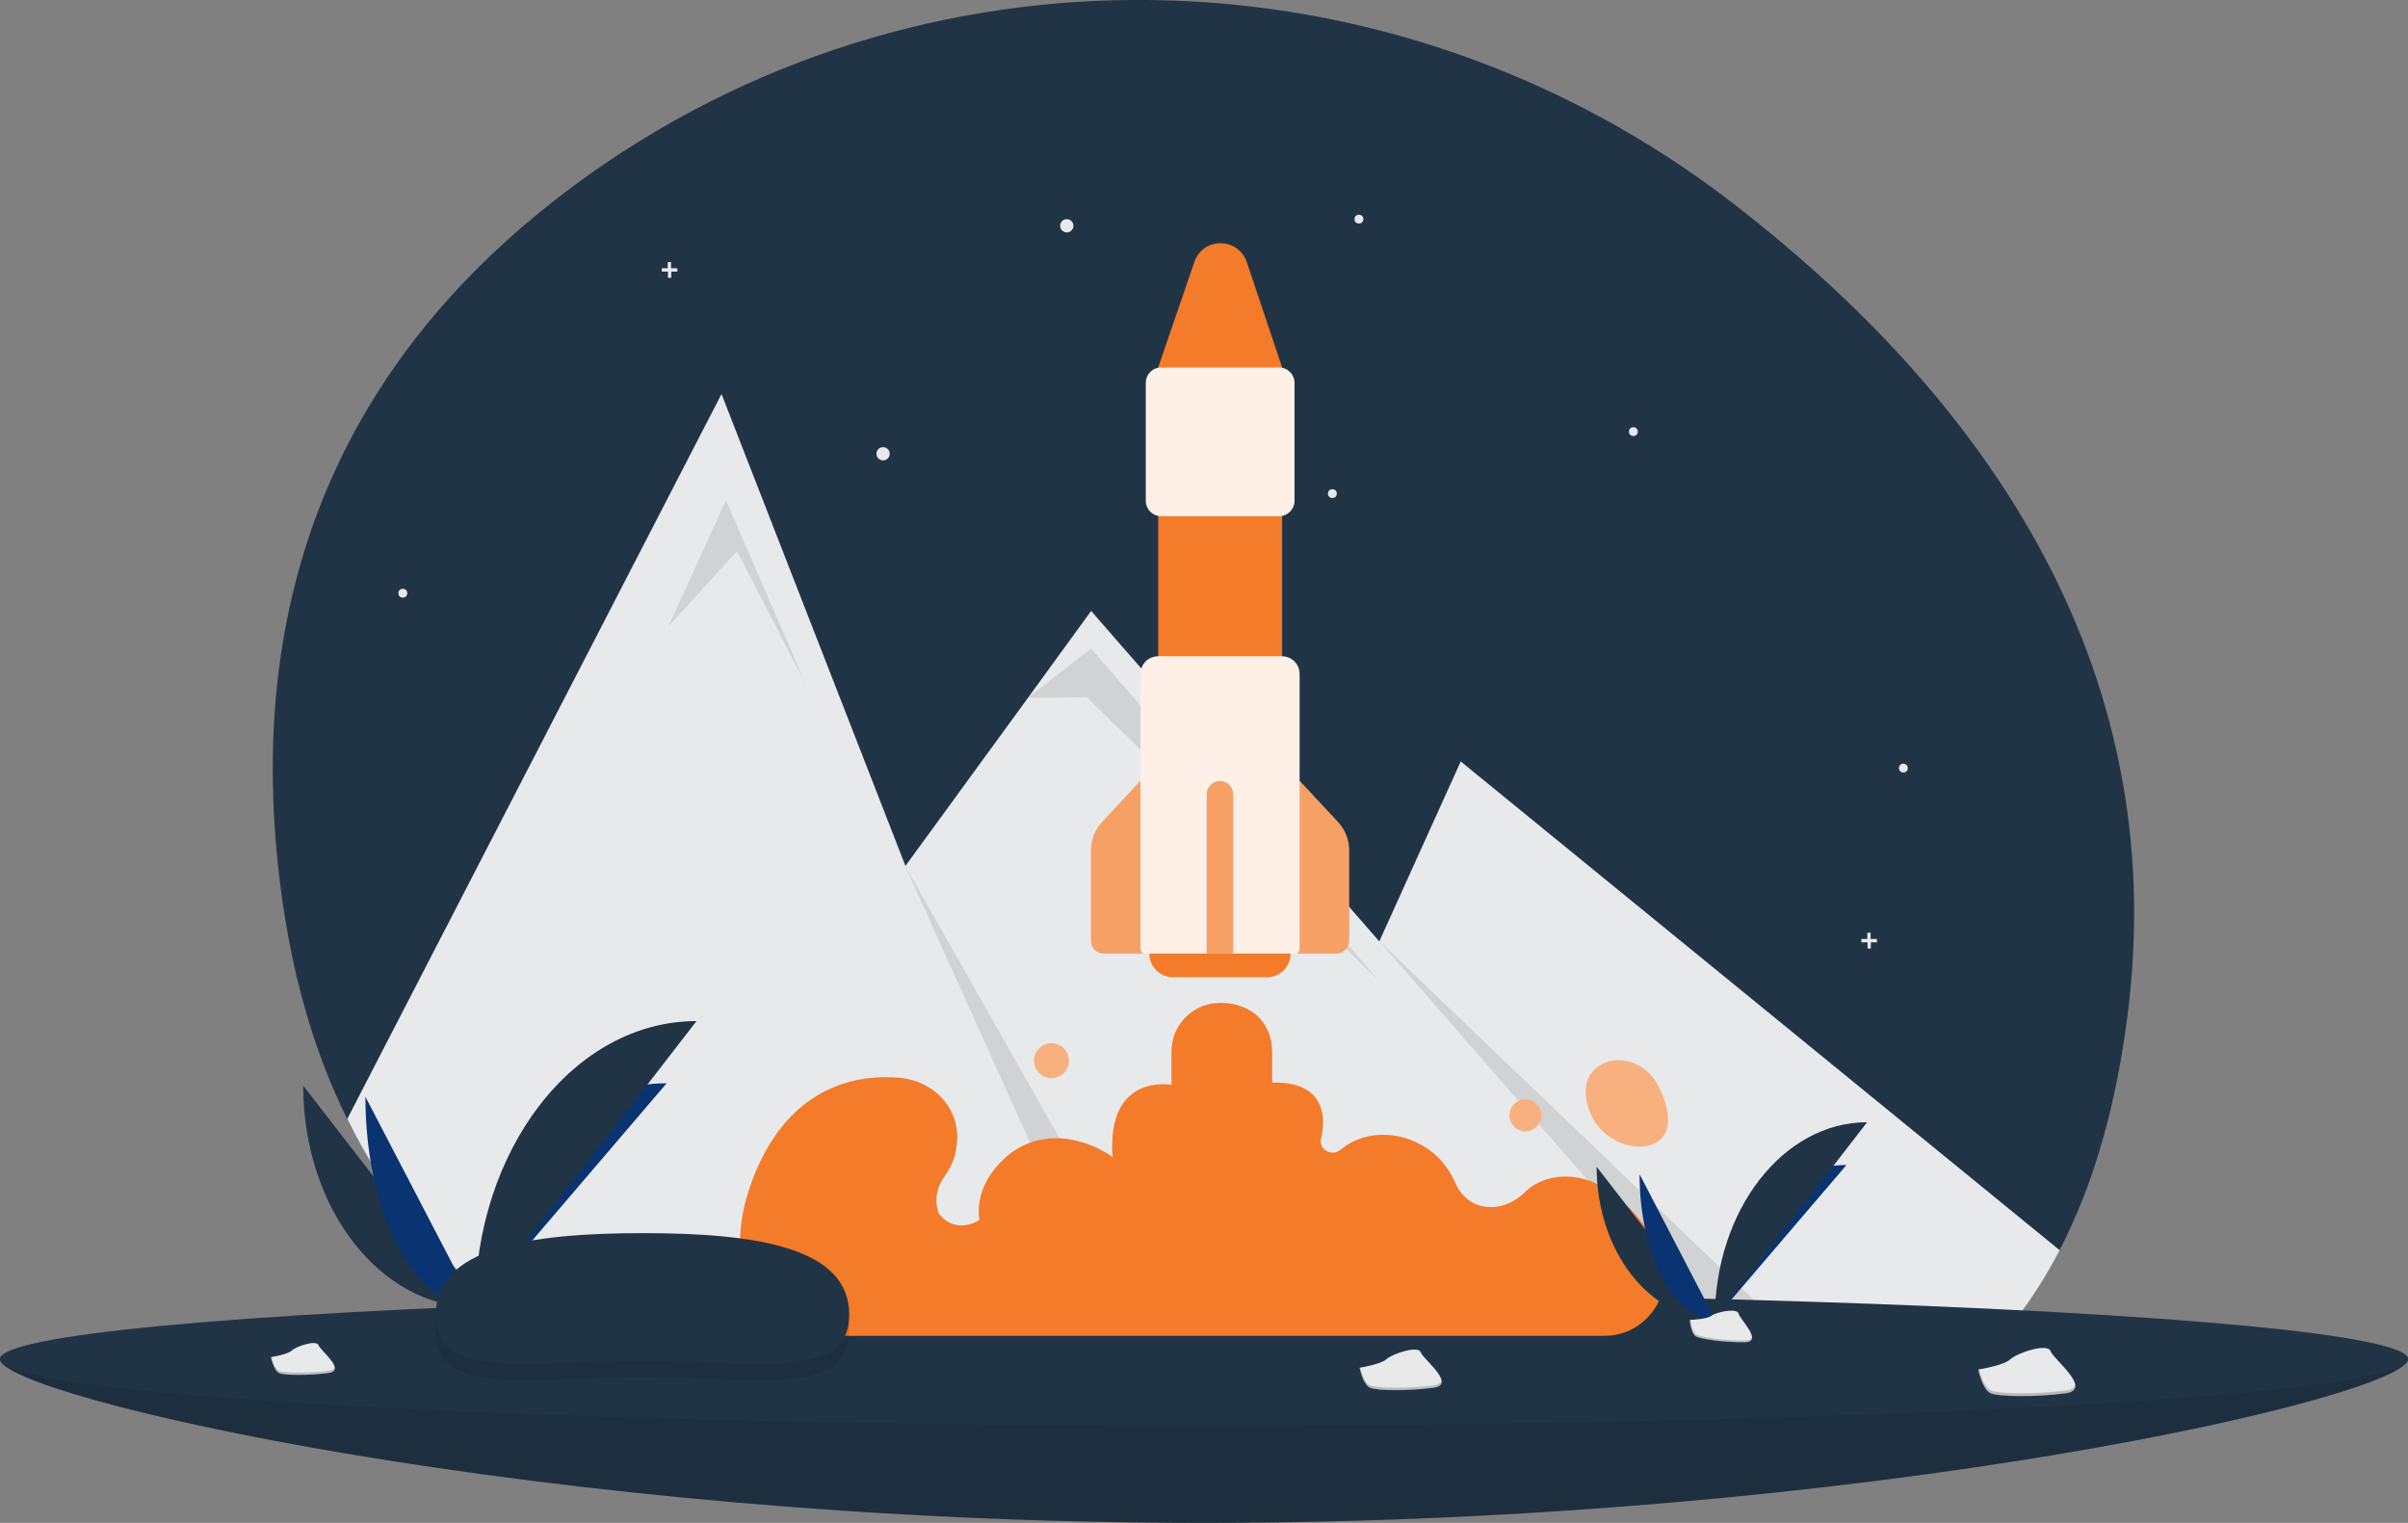 <?xml version="1.0" encoding="utf-8"?>
<!-- Generator: Adobe Illustrator 24.3.0, SVG Export Plug-In . SVG Version: 6.00 Build 0)  -->
<svg version="1.1" id="Layer_1" xmlns="http://www.w3.org/2000/svg" xmlns:xlink="http://www.w3.org/1999/xlink" x="0px" y="0px"
	 viewBox="0 0 1088 688" style="enable-background:new 0 0 1088 688;" xml:space="preserve">
<rect x="0" y="0" width="1088" height="688" fill="#808080" stroke="none"/>
<style type="text/css">
	.st0{fill:#203446;}
	.st1{fill:#E8E9EB;}
	.st2{opacity:0.1;enable-background:new    ;}
	.st3{fill:#093371;}
	.st4{opacity:0.2;enable-background:new    ;}
	.st5{fill:#F7A065;}
	.st6{fill:#F47B29;}
	.st7{fill:#FEF0E7;}
	.st8{fill:#F8B07F;}
</style>
<g id="Group_12" transform="translate(-57 -56)">
	<g id="Group_11" transform="translate(57 56)">
		<path id="Path_83" class="st0" d="M961.8,454.4c-5.3,45.2-16.2,81.4-31.2,110.3c-20,38.5-54.2,54-84.8,70.3
			c-8.8,4.7-18,8.7-27.5,11.9c-55.6,19.3-117.8,14.2-166.7,4c-34.3-7.2-69.1-11.6-104.1-13.2c-10-0.4-20-0.7-30-0.7
			c-15.4,0-293.1,5.3-360.7-131.6c-16.7-33.8-28.1-75-32.2-125.3C113,238.2,176.9,144.8,259.4,83.8c156-115.4,369.8-110.6,523.4,7.9
			C885.2,170.6,981,290,961.8,454.4z"/>
		<path id="Path_84" class="st1" d="M930.6,564.8c-20,38.5-47.2,64-77.8,80.3c-8.8,4.7-18,8.7-27.5,11.9
			c-55.6,19.3-117.8,14.2-166.7,4c-34.3-7.2-69.1-11.6-104.1-13.2c-10-0.4-20-0.7-30-0.7c-15.4,0-30.8,0.6-46.2,1.7
			c-100.2,7.4-253.8-6.4-321.4-143.3L326,178l63,161.6l20.1,51.6l55.4-76L493,276l130.2,149.3L660,344l254.8,207.9l14.2,11.6
			L930.6,564.8z"/>
		<path id="Path_85" class="st2" d="M302,283l26-57l36,83l-31-60L302,283z"/>
		<path id="Path_86" class="st2" d="M554.5,647.8c-10-0.4-20-0.7-30-0.7L409,391.2L554.5,647.8z"/>
		<path id="Path_87" class="st2" d="M464.4,315.2L493,293l130,150L491,315L464.4,315.2z"/>
		<path id="Path_88" class="st2" d="M852.8,645c-8.8,4.7-18,8.7-27.5,11.9L623.2,425.2L852.8,645z"/>
		<circle id="Ellipse_11" class="st1" cx="482" cy="102" r="3"/>
		<circle id="Ellipse_12" class="st1" cx="399" cy="205" r="3"/>
		<circle id="Ellipse_13" class="st1" cx="602" cy="223" r="2"/>
		<circle id="Ellipse_14" class="st1" cx="182" cy="268" r="2"/>
		<circle id="Ellipse_15" class="st1" cx="614" cy="99" r="2"/>
		<circle id="Ellipse_16" class="st1" cx="738" cy="195" r="2"/>
		<circle id="Ellipse_17" class="st1" cx="860" cy="347" r="2"/>
		<path id="Path_89" class="st1" d="M306,121.2h-2.8v-2.8h-1.5v2.8H299v1.5h2.8v2.8h1.5v-2.8h2.8L306,121.2L306,121.2z"/>
		<path id="Path_90" class="st1" d="M848,424.2h-2.8v-2.8h-1.5v2.8H841v1.5h2.8v2.8h1.5v-2.8h2.8L848,424.2L848,424.2z"/>
		<path id="Path_91" class="st0" d="M1088,614c0,16.6-243.6,74-544,74S0,630.5,0,614s243.6,14,544,14S1088,597.4,1088,614z"/>
		<path id="Path_92" class="st2" d="M1088,614c0,16.6-243.6,74-544,74S0,630.5,0,614s243.6,14,544,14S1088,597.4,1088,614z"/>
		<ellipse id="Ellipse_18" class="st0" cx="544" cy="614" rx="544" ry="30"/>
		<path id="Path_95" class="st0" d="M137,490.5c0,55.3,34.7,100.1,77.6,100.1"/>
		<path id="Path_96" class="st3" d="M214.6,590.7c0-56,38.7-101.3,86.6-101.3"/>
		<path id="Path_97" class="st3" d="M165.1,495.5c0,52.6,22.1,95.1,49.5,95.1"/>
		<path id="Path_98" class="st0" d="M214.6,590.7c0-71.5,44.8-129.4,100.1-129.4"/>
		<path id="Path_99" class="st1" d="M198.3,591.4c0,0,11-0.3,14.3-2.7s16.9-5.2,17.8-1.4s16.5,18.8,4.1,18.9s-28.9-1.9-32.2-4
			S198.3,591.4,198.3,591.4z"/>
		<path id="Path_100" class="st4" d="M234.7,604.9c-12.4,0.1-28.9-1.9-32.2-4c-2.5-1.5-3.5-7-3.9-9.6h-0.4c0,0,0.7,8.9,4,10.9
			s19.8,4.1,32.2,4c3.6,0,4.8-1.3,4.8-3.2C238.8,604.2,237.4,604.9,234.7,604.9z"/>
		<path id="Path_102" class="st3" d="M774.8,595.9c0-38.5,26.6-69.6,59.5-69.6"/>
		<path id="Path_104" class="st0" d="M774.8,595.9c0-49.1,30.8-88.9,68.8-88.9"/>
		<path id="Path_107" class="st1" d="M893.8,618.7c0,0,11.4-1.7,14.5-4.6s16.9-7.5,18.2-3.7s19.5,17.4,6.6,19.1s-30.2,1.6-33.8-0.1
			S893.8,618.7,893.8,618.7z"/>
		<path id="Path_108" class="st4" d="M933.2,628.2c-12.9,1.7-30.2,1.6-33.8-0.1c-2.8-1.3-4.5-6.9-5.2-9.5l-0.4,0.1
			c0,0,1.8,9.1,5.5,10.8s21,1.7,33.8,0.1c3.7-0.5,4.8-2,4.5-3.9C937.3,626.9,936,627.8,933.2,628.2z"/>
		<path id="Path_109" class="st1" d="M614.3,617.9c0,0,9.6-1.5,12.2-3.9s14.3-6.3,15.4-3.1s16.5,14.7,5.6,16.1s-25.4,1.4-28.6-0.1
			S614.3,617.9,614.3,617.9z"/>
		<path id="Path_110" class="st4" d="M647.5,625.9c-10.9,1.4-25.4,1.4-28.6-0.1c-2.4-1.1-3.8-5.8-4.4-8l-0.3,0.1
			c0,0,1.5,7.7,4.7,9.1s17.7,1.5,28.6,0.1c3.1-0.4,4.1-1.7,3.8-3.3C651,624.8,649.9,625.6,647.5,625.9z"/>
		<path id="Path_111" class="st1" d="M122.4,613.1c0,0,7.5-1.1,9.5-3s11.1-4.9,12-2.4s12.8,11.5,4.4,12.6s-19.8,1.1-22.2,0
			S122.4,613.1,122.4,613.1z"/>
		<path id="Path_112" class="st4" d="M148.3,619.3c-8.4,1.1-19.8,1.1-22.2,0c-1.8-0.8-3-4.5-3.4-6.2h-0.2c0,0,1.2,6,3.6,7.1
			c2.4,1.1,13.8,1.1,22.2,0c2.4-0.3,3.2-1.3,3-2.6C151,618.5,150.1,619.1,148.3,619.3z"/>
	</g>
</g>
<g>
	<path class="st5" d="M515.3,352.7l-17.4,18.7c-3.2,3.5-5,8-5,12.8V425c0,3.2,2.6,5.8,5.8,5.8H518v-78.1L515.3,352.7L515.3,352.7z"
		/>
	<path class="st5" d="M587.2,352.7l17.4,18.7c3.2,3.5,5,8,5,12.8V425c0,3.2-2.6,5.8-5.8,5.8h-19.2v-78.1L587.2,352.7L587.2,352.7z"
		/>
	<path class="st6" d="M563.3,118.3c-1.7-5-6.4-8.4-11.6-8.4h-0.4l0,0c-5.2,0-9.9,3.3-11.6,8.3L523.3,166v137.9h56V166L563.3,118.3z"
		/>
	<path class="st7" d="M577.9,166h-53.2c-3.9,0-7,3.1-7,7v53.2c0,3.9,3.1,7,7,7h53.2c3.9,0,7-3.1,7-7V173
		C584.9,169.1,581.7,166,577.9,166z"/>
	<path class="st7" d="M585.1,430.9h-67.6c-1.2,0-2.2-1-2.2-2.2V304.4c0-4.4,3.6-7.9,7.9-7.9h56.1c4.4,0,7.9,3.6,7.9,7.9v124.3
		C587.2,429.9,586.3,430.9,585.1,430.9z"/>
	<path class="st6" d="M572.4,441.5H530c-5.9,0-10.7-4.8-10.7-10.7l0,0h63.8l0,0C583.1,436.8,578.4,441.5,572.4,441.5z"/>
	<path class="st5" d="M557.2,430.9h-12v-72.1c0-3.3,2.7-6,6-6l0,0c3.3,0,6,2.7,6,6V430.9z"/>
	<path class="st6" d="M551.2,453.1c0,0,18.8-1.2,23,16.7c0.5,2.1,0.6,4.3,0.6,6.5v12.8c29.9-0.9,22.1,25.2,22.1,25.2
		c0,0.1,0,0.3-0.1,0.4c-0.7,5,5.1,7.9,8.9,4.7c0.5-0.4,1-0.8,1.6-1.2c8.4-6.1,19.5-7,29.3-3.5c12.7,4.6,18.4,13.8,20.9,19.6
		c2.2,5.2,6.5,9.4,12.1,10.6c11.6,2.6,19.9-6.8,19.9-6.8c4.9-4.5,10.7-6.1,15.9-6.5c8-0.5,15.9,2.2,22.4,7
		c11.1,8.1,17.9,17.8,22,27.2c7.8,17.8-5.5,37.7-24.9,37.7h-359c-8.8,0-17.1-4.3-22.1-11.5c-8.2-11.9-15.7-33.3-1.1-65.5
		c17.4-38.2,47.8-41,63.6-39.6c7.8,0.7,15.3,4.2,20.3,10.3c7,8.6,6.5,18,4.9,24.4c-0.9,3.7-2.7,7-4.9,10.1
		c-6.2,8.9-2.3,16.7-2.3,16.7c7.9,9.8,18.2,2.8,18.2,2.8c-1.8-12.7,5.4-22.2,11-27.5c3.4-3.3,7.5-5.9,12-7.5
		c19.6-6.9,37.2,6.5,37.2,6.5c-2.8-38.2,26.6-32.6,26.6-32.6v-14.8C529.2,462.9,539.1,453.1,551.2,453.1L551.2,453.1L551.2,453.1z"
		/>
	<circle class="st8" cx="475.1" cy="479.2" r="7.9"/>
	<path class="st8" d="M696.4,503.9c0,4-3.2,7.2-7.2,7.2s-7.2-3.2-7.2-7.2s3.2-7.2,7.2-7.2S696.4,499.9,696.4,503.9z"/>
	<path class="st8" d="M749.4,490.8c4.9,9.9,7.2,21.3-1.9,25.8s-23.1-1.8-28-11.7c-4.9-9.9-4.3-19.9,4.7-24.3
		S744.5,480.9,749.4,490.8z"/>
</g>
<path id="Path_113" class="st2" d="M383.7,601.3c0,30.2-42.1,20.9-93.7,20.9s-93.1,9.3-93.1-20.9s42.1-36.8,93.7-36.8
	S383.7,571.1,383.7,601.3z"/>
<path id="Path_114" class="st0" d="M383.7,593.9c0,30.2-42.1,20.9-93.7,20.9s-93.1,9.3-93.1-20.9s42.1-36.8,93.7-36.8
	S383.7,563.7,383.7,593.9z"/>
<path id="Path_101" class="st0" d="M721.4,527.1c0,38,23.9,68.8,53.3,68.8"/>
<path id="Path_103" class="st3" d="M740.8,530.5c0,36.1,15.2,65.4,34,65.4"/>
<path id="Path_105" class="st1" d="M763.5,596.3c0,0,7.6-0.2,9.8-1.9s11.6-3.6,12.2-1s11.4,12.9,2.8,13s-19.8-1.3-22.1-2.7
	S763.5,596.3,763.5,596.3z"/>
<path id="Path_106" class="st4" d="M788.6,605.6c-8.5,0.1-19.8-1.3-22.1-2.7c-1.7-1.1-2.4-4.8-2.7-6.6h-0.3c0,0,0.5,6.1,2.8,7.5
	s13.6,2.8,22.1,2.7c2.5,0,3.3-0.9,3.3-2.2C791.3,605.1,790.4,605.6,788.6,605.6z"/>
</svg>
